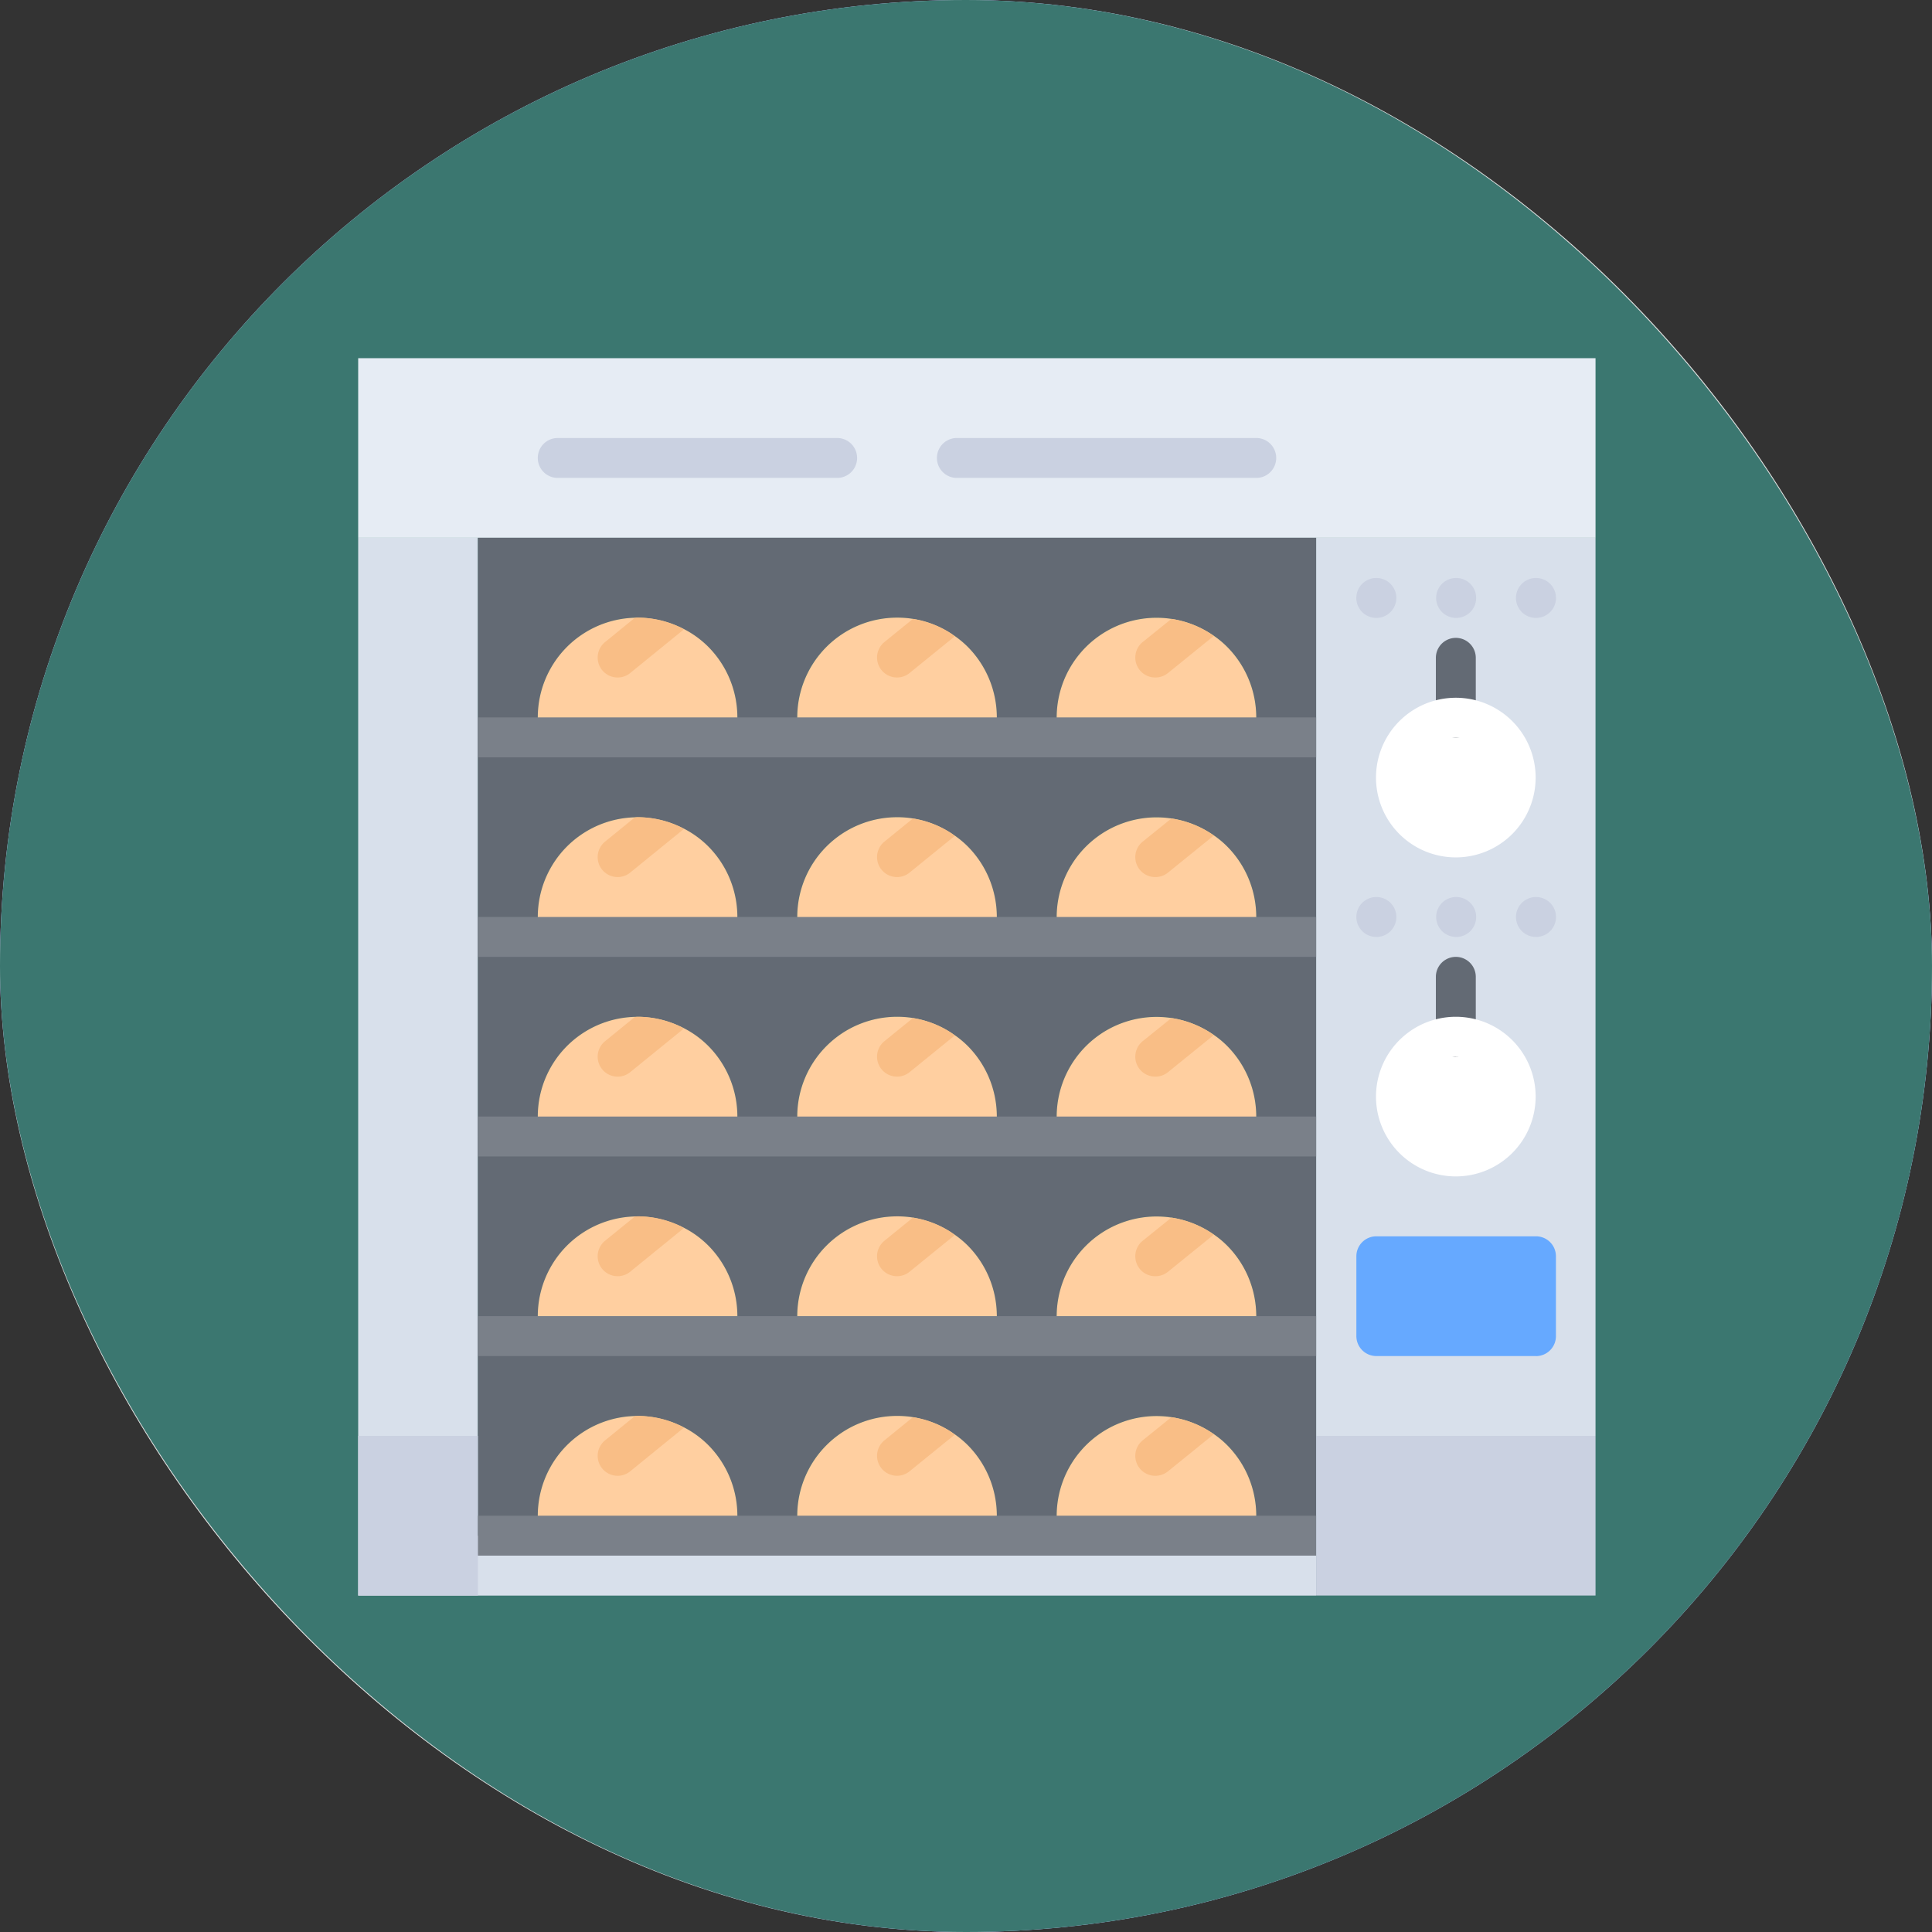 <svg id="Grupo_1099626" data-name="Grupo 1099626" xmlns="http://www.w3.org/2000/svg" width="89" height="89" viewBox="0 0 89 89">
  <rect x="0" y="0" width="89" height="89" fill="#333333" stroke="none"/>
  <g id="Grupo_1098742" data-name="Grupo 1098742">
    <g id="Rectángulo_400898" data-name="Rectángulo 400898" fill="#1d3fbb" stroke="#fff" stroke-width="3" opacity="0.859">
      <rect width="89" height="89" rx="44.5" stroke="none"/>
      <rect x="1.5" y="1.5" width="86" height="86" rx="43" fill="none"/>
    </g>
    <rect id="Rectángulo_400907" data-name="Rectángulo 400907" width="89" height="89" rx="44.5" transform="translate(0)" fill="#3b7770"/>
  </g>
  <g id="panaderia" transform="translate(15.5 15.5)">
    <path id="Trazado_875611" data-name="Trazado 875611" d="M6.516,46.774v4.6H1V10H6.516Z" transform="translate(0 -0.726)" fill="#d8e0eb"/>
    <path id="Trazado_875612" data-name="Trazado 875612" d="M6.516,59.6H45.129v2.758H1V55H6.516Z" transform="translate(0 -4.355)" fill="#d8e0eb"/>
    <ellipse id="Elipse_11539" data-name="Elipse 11539" cx="3" cy="2.5" rx="3" ry="2.5" transform="translate(48.5 32.5)" fill="#fff"/>
    <path id="Trazado_875613" data-name="Trazado 875613" d="M58,1V9.274H1V1Z" fill="#e6ecf4"/>
    <circle id="Elipse_11540" data-name="Elipse 11540" cx="3" cy="3" r="3" transform="translate(48.5 17.5)" fill="#fff"/>
    <path id="Trazado_875614" data-name="Trazado 875614" d="M52,46h7.355v3.677H52Z" transform="translate(-4.113 -3.629)" fill="#66a9ff"/>
    <path id="Trazado_875615" data-name="Trazado 875615" d="M51.758,43.1v3.677h7.355V43.1Zm3.677-10.113a2.754,2.754,0,1,0,1.951.807,2.758,2.758,0,0,0-1.951-.807Zm0-14.7a2.758,2.758,0,1,0,2.758,2.758,2.758,2.758,0,0,0-2.758-2.758ZM61.871,10V51.371H49V10Z" transform="translate(-3.871 -0.726)" fill="#d8e0eb"/>
    <g id="Grupo_1100059" data-name="Grupo 1100059" transform="translate(6.516 9.274)">
      <path id="Trazado_875616" data-name="Trazado 875616" d="M9.758,28.274v.919H7V20H45.613v9.194H42.855v-.919a4.617,4.617,0,0,0-1.342-3.255,4.3,4.3,0,0,0-.791-.625,4.6,4.6,0,0,0-7.061,3.88v.919H30.9v-.919a4.617,4.617,0,0,0-1.342-3.254,4.427,4.427,0,0,0-.763-.607,4.531,4.531,0,0,0-2.491-.735,4.6,4.6,0,0,0-4.6,4.6v.919H18.952v-.919a4.617,4.617,0,0,0-1.342-3.255,4.491,4.491,0,0,0-1.315-.91,4.592,4.592,0,0,0-6.537,4.165Z" transform="translate(-7 -10.806)" fill="#636a74"/>
      <path id="Trazado_875617" data-name="Trazado 875617" d="M9.758,58.274v.919H7V50H45.613v9.194H42.855v-.919a4.617,4.617,0,0,0-1.342-3.255,4.3,4.3,0,0,0-.791-.625,4.6,4.6,0,0,0-7.061,3.88v.919H30.9v-.919a4.617,4.617,0,0,0-1.342-3.255,4.427,4.427,0,0,0-.763-.607,4.531,4.531,0,0,0-2.491-.735,4.6,4.6,0,0,0-4.6,4.6v.919H18.952v-.919a4.617,4.617,0,0,0-1.342-3.255,4.491,4.491,0,0,0-1.315-.91,4.592,4.592,0,0,0-6.537,4.165Z" transform="translate(-7 -13.226)" fill="#636a74"/>
      <path id="Trazado_875618" data-name="Trazado 875618" d="M9.758,48.274v.919H7V40H45.613v9.194H42.855v-.919a4.617,4.617,0,0,0-1.342-3.254,4.3,4.3,0,0,0-.791-.625,4.6,4.6,0,0,0-7.061,3.88v.919H30.9v-.919a4.617,4.617,0,0,0-1.342-3.254,4.427,4.427,0,0,0-.763-.607,4.531,4.531,0,0,0-2.491-.735,4.6,4.6,0,0,0-4.6,4.6v.919H18.952v-.919a4.617,4.617,0,0,0-1.342-3.254,4.491,4.491,0,0,0-1.315-.91,4.592,4.592,0,0,0-6.537,4.165Z" transform="translate(-7 -12.419)" fill="#636a74"/>
      <path id="Trazado_875619" data-name="Trazado 875619" d="M9.758,18.274v.919H7V10H45.613v9.194H42.855v-.919a4.617,4.617,0,0,0-1.342-3.255,4.3,4.3,0,0,0-.791-.625,4.6,4.6,0,0,0-7.061,3.88v.919H30.9v-.919a4.617,4.617,0,0,0-1.342-3.255,4.427,4.427,0,0,0-.763-.607,4.531,4.531,0,0,0-2.491-.735,4.6,4.6,0,0,0-4.6,4.6v.919H18.952v-.919a4.617,4.617,0,0,0-1.342-3.255,4.491,4.491,0,0,0-1.315-.91,4.592,4.592,0,0,0-6.537,4.165Z" transform="translate(-7 -10)" fill="#636a74"/>
      <path id="Trazado_875620" data-name="Trazado 875620" d="M9.758,38.274v.919H7V30H45.613v9.194H42.855v-.919a4.617,4.617,0,0,0-1.342-3.255,4.3,4.3,0,0,0-.791-.625,4.6,4.6,0,0,0-7.061,3.88v.919H30.9v-.919a4.617,4.617,0,0,0-1.342-3.255,4.427,4.427,0,0,0-.763-.607,4.531,4.531,0,0,0-2.491-.735,4.6,4.6,0,0,0-4.6,4.6v.919H18.952v-.919a4.617,4.617,0,0,0-1.342-3.255,4.491,4.491,0,0,0-1.315-.91,4.592,4.592,0,0,0-6.537,4.165Z" transform="translate(-7 -11.613)" fill="#636a74"/>
    </g>
    <path id="Trazado_875621" data-name="Trazado 875621" d="M61.871,55v7.355H49V55Z" transform="translate(-3.871 -4.355)" fill="#cad1e1"/>
    <g id="Grupo_1100060" data-name="Grupo 1100060" transform="translate(9.274 12.952)">
      <path id="Trazado_875622" data-name="Trazado 875622" d="M45.194,19.516H36V18.6a4.6,4.6,0,0,1,7.061-3.88,4.3,4.3,0,0,1,.791.625A4.617,4.617,0,0,1,45.194,18.6Z" transform="translate(-12.097 -14)" fill="#ffcfa0"/>
      <path id="Trazado_875623" data-name="Trazado 875623" d="M45.194,39.516H36V38.6a4.6,4.6,0,0,1,7.061-3.88,4.3,4.3,0,0,1,.791.625A4.617,4.617,0,0,1,45.194,38.6Z" transform="translate(-12.097 -15.613)" fill="#ffcfa0"/>
      <path id="Trazado_875624" data-name="Trazado 875624" d="M45.194,49.516H36V48.6a4.6,4.6,0,0,1,7.061-3.88,4.3,4.3,0,0,1,.791.625A4.617,4.617,0,0,1,45.194,48.6Z" transform="translate(-12.097 -16.419)" fill="#ffcfa0"/>
      <path id="Trazado_875625" data-name="Trazado 875625" d="M45.194,29.516H36V28.6a4.6,4.6,0,0,1,7.061-3.88,4.3,4.3,0,0,1,.791.625A4.617,4.617,0,0,1,45.194,28.6Z" transform="translate(-12.097 -14.806)" fill="#ffcfa0"/>
      <path id="Trazado_875626" data-name="Trazado 875626" d="M30.088,14.735a4.427,4.427,0,0,1,.763.607A4.617,4.617,0,0,1,32.194,18.6v.919H23V18.6A4.6,4.6,0,0,1,27.6,14a4.531,4.531,0,0,1,2.491.735Z" transform="translate(-11.048 -14)" fill="#ffcfa0"/>
      <path id="Trazado_875627" data-name="Trazado 875627" d="M16.537,14.432a4.491,4.491,0,0,1,1.315.91A4.617,4.617,0,0,1,19.194,18.6v.919H10V18.6a4.592,4.592,0,0,1,6.537-4.165Z" transform="translate(-10 -14)" fill="#ffcfa0"/>
      <path id="Trazado_875628" data-name="Trazado 875628" d="M16.537,24.432a4.491,4.491,0,0,1,1.315.91A4.617,4.617,0,0,1,19.194,28.6v.919H10V28.6a4.592,4.592,0,0,1,6.537-4.165Z" transform="translate(-10 -14.806)" fill="#ffcfa0"/>
      <path id="Trazado_875629" data-name="Trazado 875629" d="M16.537,34.432a4.491,4.491,0,0,1,1.315.91A4.617,4.617,0,0,1,19.194,38.6v.919H10V38.6a4.592,4.592,0,0,1,6.537-4.165Z" transform="translate(-10 -15.613)" fill="#ffcfa0"/>
      <path id="Trazado_875630" data-name="Trazado 875630" d="M30.088,44.735a4.427,4.427,0,0,1,.763.607A4.617,4.617,0,0,1,32.194,48.6v.919H23V48.6A4.6,4.6,0,0,1,27.6,44a4.531,4.531,0,0,1,2.491.735Z" transform="translate(-11.048 -16.419)" fill="#ffcfa0"/>
      <path id="Trazado_875631" data-name="Trazado 875631" d="M30.088,24.735a4.427,4.427,0,0,1,.763.607A4.617,4.617,0,0,1,32.194,28.6v.919H23V28.6A4.6,4.6,0,0,1,27.6,24,4.531,4.531,0,0,1,30.088,24.735Z" transform="translate(-11.048 -14.806)" fill="#ffcfa0"/>
      <path id="Trazado_875632" data-name="Trazado 875632" d="M16.537,54.432a4.491,4.491,0,0,1,1.315.91A4.617,4.617,0,0,1,19.194,58.6v.919H10V58.6a4.592,4.592,0,0,1,6.537-4.165Z" transform="translate(-10 -17.226)" fill="#ffcfa0"/>
      <path id="Trazado_875633" data-name="Trazado 875633" d="M45.194,59.516H36V58.6a4.6,4.6,0,0,1,7.061-3.88,4.3,4.3,0,0,1,.791.625A4.617,4.617,0,0,1,45.194,58.6Z" transform="translate(-12.097 -17.226)" fill="#ffcfa0"/>
      <path id="Trazado_875634" data-name="Trazado 875634" d="M30.088,34.735a4.427,4.427,0,0,1,.763.607A4.617,4.617,0,0,1,32.194,38.6v.919H23V38.6A4.6,4.6,0,0,1,27.6,34,4.531,4.531,0,0,1,30.088,34.735Z" transform="translate(-11.048 -15.613)" fill="#ffcfa0"/>
      <path id="Trazado_875635" data-name="Trazado 875635" d="M16.537,44.432a4.491,4.491,0,0,1,1.315.91A4.617,4.617,0,0,1,19.194,48.6v.919H10V48.6a4.592,4.592,0,0,1,6.537-4.165Z" transform="translate(-10 -16.419)" fill="#ffcfa0"/>
      <path id="Trazado_875636" data-name="Trazado 875636" d="M30.088,54.735a4.427,4.427,0,0,1,.763.607A4.617,4.617,0,0,1,32.194,58.6v.919H23V58.6A4.6,4.6,0,0,1,27.6,54a4.531,4.531,0,0,1,2.491.735Z" transform="translate(-11.048 -17.226)" fill="#ffcfa0"/>
    </g>
    <path id="Trazado_875637" data-name="Trazado 875637" d="M1,55H6.516v7.355H1Z" transform="translate(0 -4.355)" fill="#cad1e1"/>
    <path id="Trazado_875638" data-name="Trazado 875638" d="M55.919,35.6A.919.919,0,0,1,55,34.676V31.918a.919.919,0,1,1,1.839,0v2.758a.919.919,0,0,1-.919.919Z" transform="translate(-4.355 -2.419)" fill="#636a74"/>
    <path id="Trazado_875639" data-name="Trazado 875639" d="M51.938,29.838A.919.919,0,0,1,51.93,28h.009a.919.919,0,0,1,0,1.839Z" transform="translate(-4.033 -2.177)" fill="#cad1e1"/>
    <path id="Trazado_875640" data-name="Trazado 875640" d="M55.938,29.838A.919.919,0,0,1,55.93,28h.009a.919.919,0,1,1,0,1.839Z" transform="translate(-4.356 -2.177)" fill="#cad1e1"/>
    <path id="Trazado_875641" data-name="Trazado 875641" d="M59.938,29.838A.919.919,0,1,1,59.93,28h.009a.919.919,0,1,1,0,1.839Z" transform="translate(-4.679 -2.177)" fill="#cad1e1"/>
    <path id="Trazado_875642" data-name="Trazado 875642" d="M59.291,50.516H51.936a.919.919,0,0,1-.919-.919V45.919A.919.919,0,0,1,51.936,45h7.355a.919.919,0,0,1,.919.919V49.6a.919.919,0,0,1-.919.919Zm-6.435-1.839h5.516V46.839H52.856Z" transform="translate(-4.034 -3.548)" fill="#66a9ff"/>
    <path id="Trazado_875643" data-name="Trazado 875643" d="M55.919,19.611A.919.919,0,0,1,55,18.692V15.934a.919.919,0,1,1,1.839,0v2.758a.919.919,0,0,1-.919.919Z" transform="translate(-4.355 -1.13)" fill="#636a74"/>
    <path id="Trazado_875644" data-name="Trazado 875644" d="M51.938,13.853a.919.919,0,0,1-.009-1.839h.009a.919.919,0,0,1,0,1.839Z" transform="translate(-4.033 -0.888)" fill="#cad1e1"/>
    <path id="Trazado_875645" data-name="Trazado 875645" d="M55.938,13.853a.919.919,0,0,1-.009-1.839h.009a.919.919,0,1,1,0,1.839Z" transform="translate(-4.356 -0.888)" fill="#cad1e1"/>
    <path id="Trazado_875646" data-name="Trazado 875646" d="M59.938,13.853a.919.919,0,1,1-.009-1.839h.009a.919.919,0,1,1,0,1.839Z" transform="translate(-4.679 -0.888)" fill="#cad1e1"/>
    <path id="Trazado_875647" data-name="Trazado 875647" d="M7,19H45.613v1.839H7Z" transform="translate(-0.484 -1.452)" fill="#7a8089"/>
    <path id="Trazado_875648" data-name="Trazado 875648" d="M13.92,16.758a.912.912,0,0,0,.579-.206l2.472-2.01c-.066-.034-.125-.079-.193-.109A4.575,4.575,0,0,0,14.839,14c-.045,0-.087.012-.131.013l-1.368,1.113a.919.919,0,0,0,.581,1.632Z" transform="translate(-0.968 -1.048)" fill="#f9be86"/>
    <path id="Trazado_875649" data-name="Trazado 875649" d="M27.92,16.763a.914.914,0,0,0,.578-.206l2.077-1.686c-.058-.04-.1-.093-.164-.131a4.5,4.5,0,0,0-1.76-.674L27.34,15.13a.919.919,0,0,0,.58,1.633Z" transform="translate(-2.097 -1.054)" fill="#f9be86"/>
    <path id="Trazado_875650" data-name="Trazado 875650" d="M40.86,16.763a.92.92,0,0,0,.578-.2l2.116-1.714c-.059-.04-.115-.085-.175-.122a4.58,4.58,0,0,0-1.776-.664L40.28,15.129a.919.919,0,0,0,.58,1.634Z" transform="translate(-3.14 -1.053)" fill="#f9be86"/>
    <path id="Trazado_875651" data-name="Trazado 875651" d="M7,29H45.613v1.839H7Z" transform="translate(-0.484 -2.258)" fill="#7a8089"/>
    <path id="Trazado_875652" data-name="Trazado 875652" d="M13.92,26.758a.912.912,0,0,0,.579-.206l2.472-2.01c-.066-.034-.125-.079-.193-.109A4.575,4.575,0,0,0,14.839,24c-.045,0-.087.012-.131.013l-1.368,1.113a.919.919,0,0,0,.581,1.632Z" transform="translate(-0.968 -1.855)" fill="#f9be86"/>
    <path id="Trazado_875653" data-name="Trazado 875653" d="M27.92,26.763a.914.914,0,0,0,.578-.206l2.077-1.686c-.058-.04-.1-.093-.164-.131a4.5,4.5,0,0,0-1.76-.674L27.34,25.13a.919.919,0,0,0,.58,1.633Z" transform="translate(-2.097 -1.86)" fill="#f9be86"/>
    <path id="Trazado_875654" data-name="Trazado 875654" d="M40.86,26.763a.92.92,0,0,0,.578-.2l2.116-1.714c-.059-.04-.115-.085-.175-.122a4.58,4.58,0,0,0-1.776-.664L40.28,25.129a.919.919,0,0,0,.58,1.634Z" transform="translate(-3.14 -1.859)" fill="#f9be86"/>
    <path id="Trazado_875655" data-name="Trazado 875655" d="M7,39H45.613v1.839H7Z" transform="translate(-0.484 -3.065)" fill="#7a8089"/>
    <path id="Trazado_875656" data-name="Trazado 875656" d="M13.92,36.758a.912.912,0,0,0,.579-.206l2.472-2.01c-.066-.034-.125-.079-.193-.109A4.575,4.575,0,0,0,14.839,34c-.045,0-.087.012-.131.013l-1.368,1.113a.919.919,0,0,0,.581,1.632Z" transform="translate(-0.968 -2.661)" fill="#f9be86"/>
    <path id="Trazado_875657" data-name="Trazado 875657" d="M27.92,36.763a.914.914,0,0,0,.578-.206l2.077-1.686c-.058-.04-.1-.093-.164-.131a4.5,4.5,0,0,0-1.76-.674L27.34,35.13a.919.919,0,0,0,.58,1.633Z" transform="translate(-2.097 -2.667)" fill="#f9be86"/>
    <path id="Trazado_875658" data-name="Trazado 875658" d="M40.86,36.763a.92.92,0,0,0,.578-.2l2.116-1.714c-.059-.04-.115-.085-.175-.122a4.58,4.58,0,0,0-1.776-.664L40.28,35.129a.919.919,0,0,0,.58,1.634Z" transform="translate(-3.14 -2.666)" fill="#f9be86"/>
    <path id="Trazado_875659" data-name="Trazado 875659" d="M7,49H45.613v1.839H7Z" transform="translate(-0.484 -3.871)" fill="#7a8089"/>
    <path id="Trazado_875660" data-name="Trazado 875660" d="M13.92,46.758a.912.912,0,0,0,.579-.206l2.472-2.01c-.066-.034-.125-.079-.193-.109A4.575,4.575,0,0,0,14.839,44c-.045,0-.087.012-.131.013l-1.368,1.113a.919.919,0,0,0,.581,1.632Z" transform="translate(-0.968 -3.468)" fill="#f9be86"/>
    <path id="Trazado_875661" data-name="Trazado 875661" d="M27.92,46.763a.914.914,0,0,0,.578-.206l2.077-1.686c-.058-.04-.1-.093-.164-.131a4.5,4.5,0,0,0-1.76-.674L27.34,45.13a.919.919,0,0,0,.58,1.633Z" transform="translate(-2.097 -3.473)" fill="#f9be86"/>
    <path id="Trazado_875662" data-name="Trazado 875662" d="M40.86,46.763a.92.92,0,0,0,.578-.2l2.116-1.714c-.059-.04-.115-.085-.175-.122a4.58,4.58,0,0,0-1.776-.664L40.28,45.129a.919.919,0,0,0,.58,1.634Z" transform="translate(-3.14 -3.472)" fill="#f9be86"/>
    <path id="Trazado_875663" data-name="Trazado 875663" d="M7,59H45.613v1.839H7Z" transform="translate(-0.484 -4.677)" fill="#7a8089"/>
    <path id="Trazado_875664" data-name="Trazado 875664" d="M13.92,56.758a.912.912,0,0,0,.579-.206l2.472-2.01c-.066-.034-.125-.079-.193-.109A4.575,4.575,0,0,0,14.839,54c-.045,0-.087.012-.131.013l-1.368,1.113a.919.919,0,0,0,.581,1.632Z" transform="translate(-0.968 -4.274)" fill="#f9be86"/>
    <path id="Trazado_875665" data-name="Trazado 875665" d="M27.92,56.763a.914.914,0,0,0,.578-.206l2.077-1.686c-.058-.04-.1-.093-.164-.131a4.5,4.5,0,0,0-1.76-.674L27.34,55.13a.919.919,0,0,0,.58,1.633Z" transform="translate(-2.097 -4.28)" fill="#f9be86"/>
    <path id="Trazado_875666" data-name="Trazado 875666" d="M40.86,56.763a.92.92,0,0,0,.578-.2l2.116-1.714c-.059-.04-.115-.085-.175-.122a4.58,4.58,0,0,0-1.776-.664L40.28,55.129a.919.919,0,0,0,.58,1.634Z" transform="translate(-3.14 -4.279)" fill="#f9be86"/>
    <path id="Trazado_875667" data-name="Trazado 875667" d="M23.79,6.839H10.919a.919.919,0,1,1,0-1.839H23.79a.919.919,0,1,1,0,1.839Z" transform="translate(-0.726 -0.323)" fill="#cad1e1"/>
    <path id="Trazado_875668" data-name="Trazado 875668" d="M44.71,6.839H30.919a.919.919,0,0,1,0-1.839H44.71a.919.919,0,0,1,0,1.839Z" transform="translate(-2.339 -0.323)" fill="#cad1e1"/>
    <path id="Trazado_875669" data-name="Trazado 875669" d="M55.677,41.354a3.677,3.677,0,1,1,3.677-3.677A3.677,3.677,0,0,1,55.677,41.354Zm0-5.516a1.839,1.839,0,1,0,1.839,1.839A1.839,1.839,0,0,0,55.677,35.838Z" transform="translate(-4.113 -2.661)" fill="#fff"/>
    <path id="Trazado_875670" data-name="Trazado 875670" d="M55.677,25.369a3.677,3.677,0,1,1,3.677-3.677A3.677,3.677,0,0,1,55.677,25.369Zm0-5.516a1.839,1.839,0,1,0,1.839,1.839A1.839,1.839,0,0,0,55.677,19.853Z" transform="translate(-4.113 -1.372)" fill="#fff"/>
  </g>
</svg>
